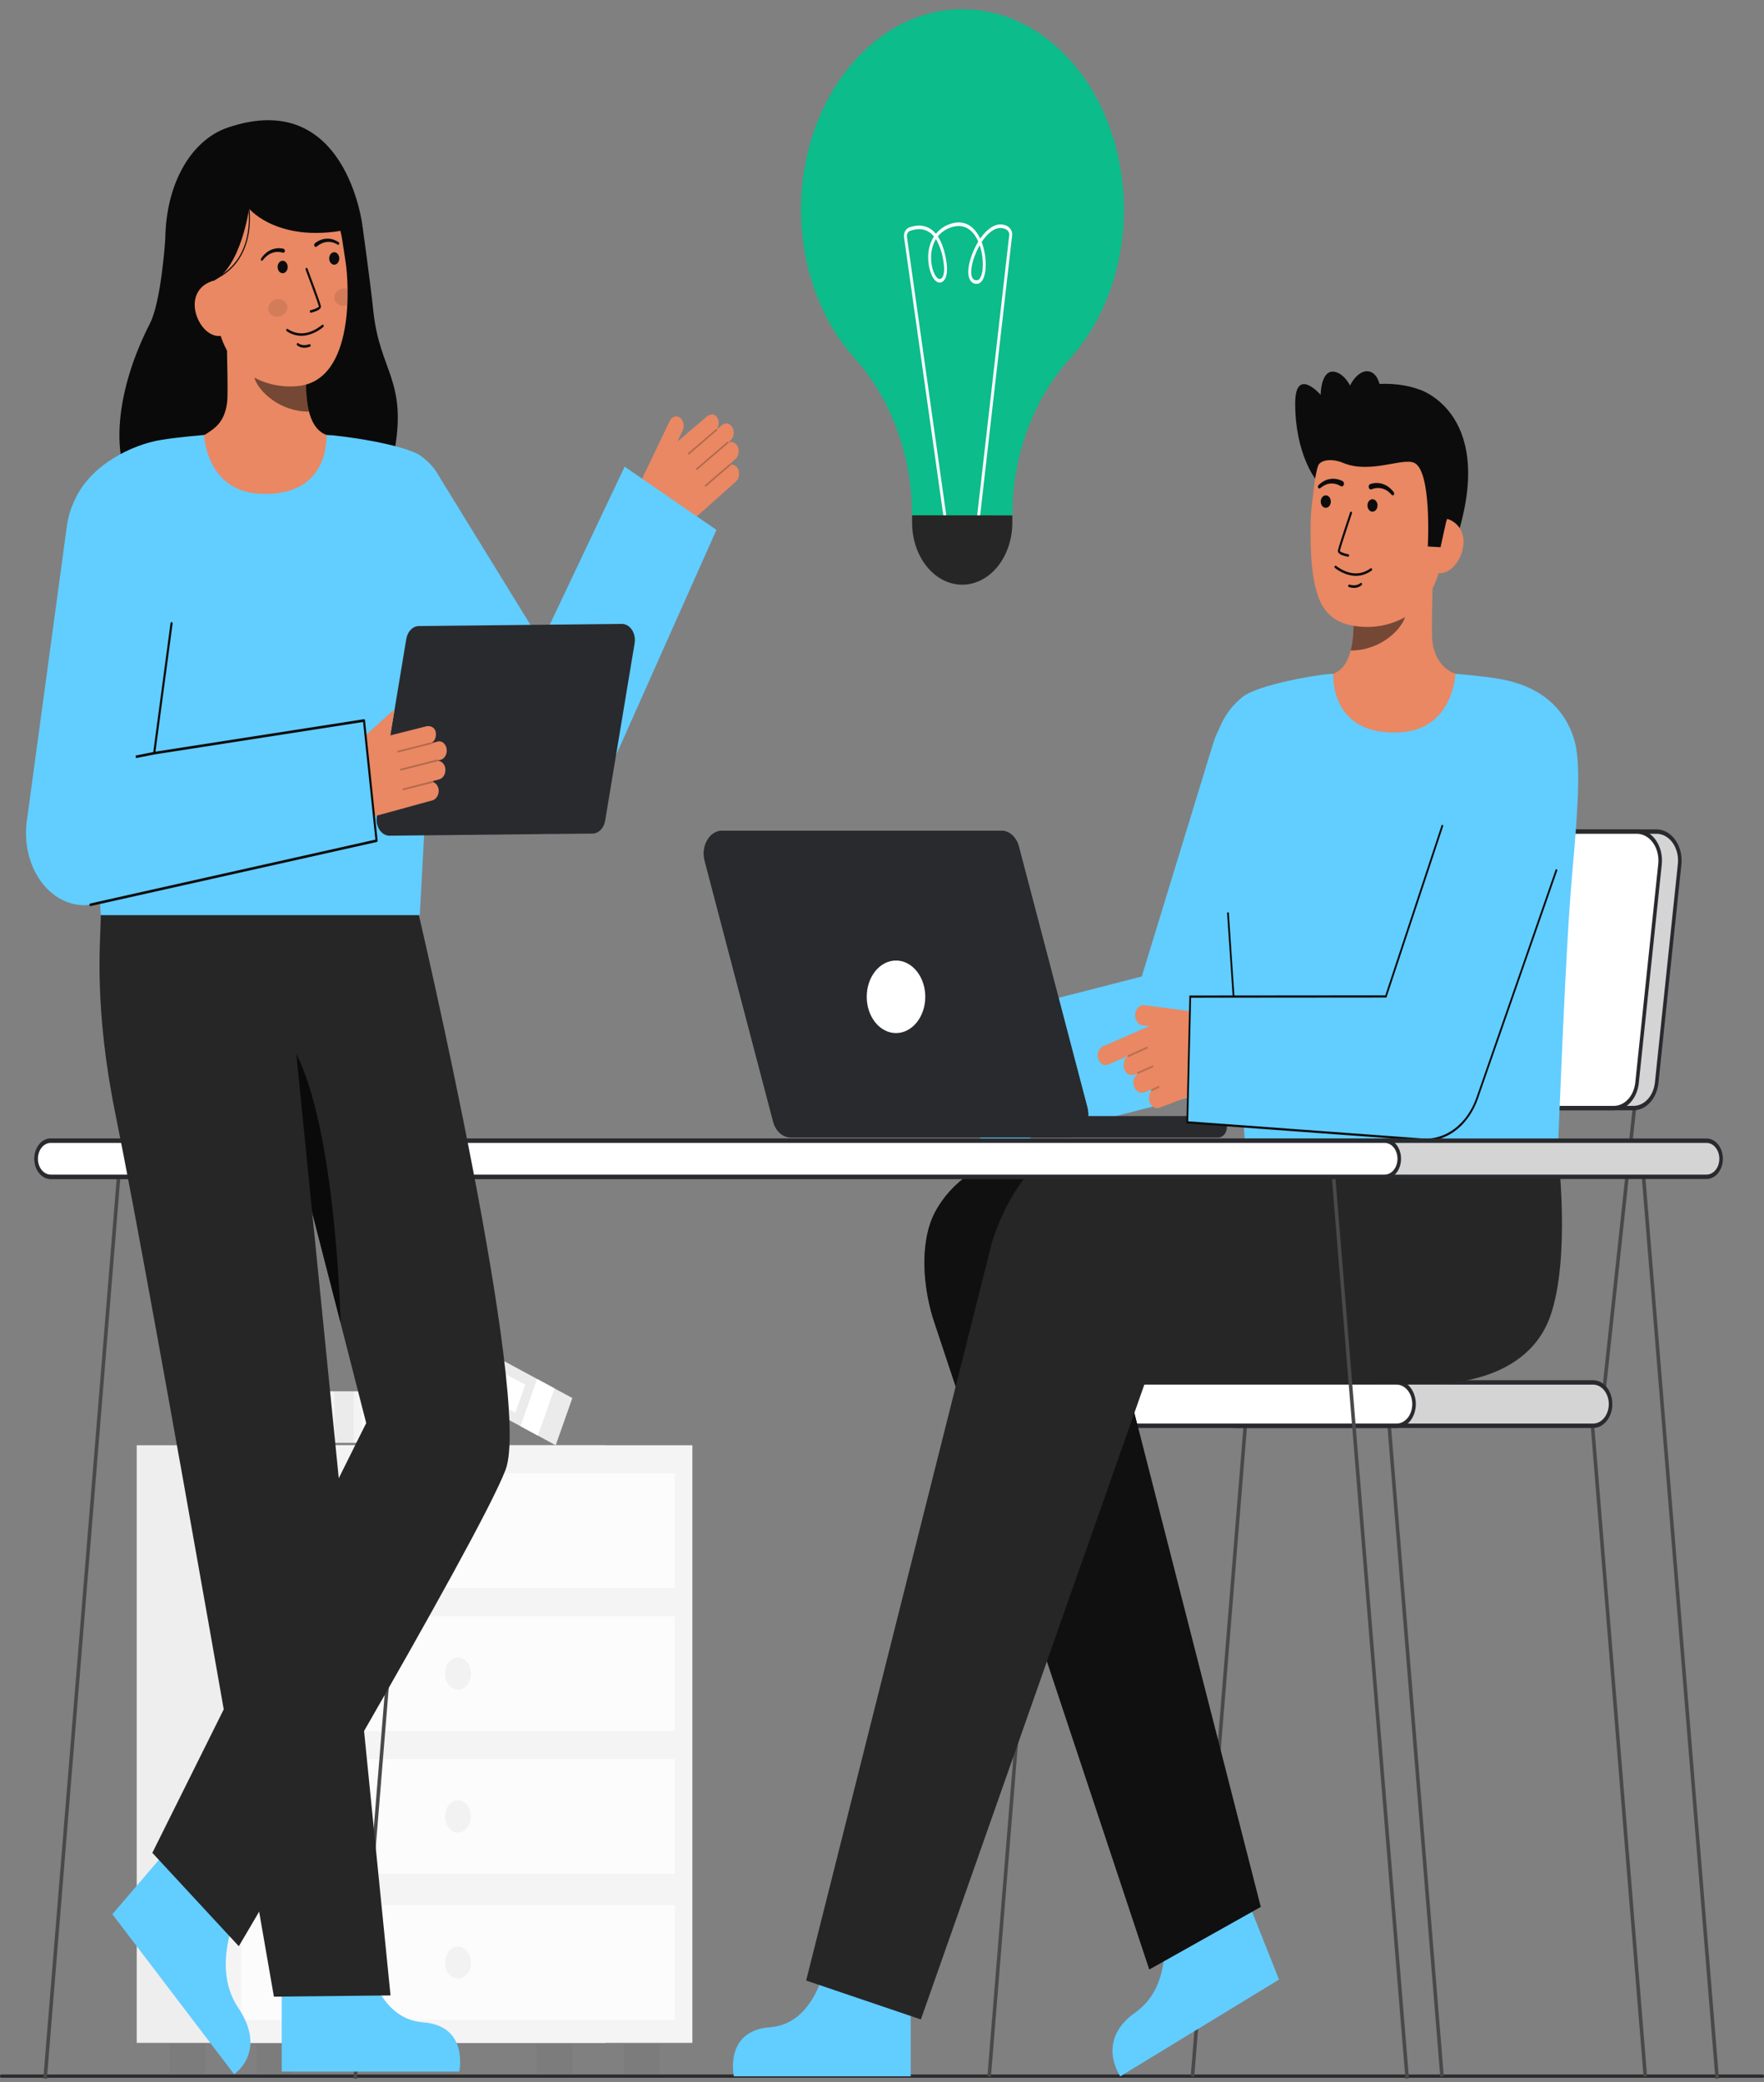 <svg width="150" height="177" viewBox="0 0 150 177" fill="none" xmlns="http://www.w3.org/2000/svg">
<rect x="0" y="0" width="150" height="177" fill="#808080" stroke="none"/>
<path d="M38.978 118.282H26.83V122.661H38.978V118.282Z" fill="#F4F4F4"/>
<path opacity="0.05" d="M30.053 118.282H28.461V122.661H30.053V118.282Z" fill="#292A2E"/>
<path d="M37.426 119.234H30.807V121.829H37.426V119.234Z" fill="white"/>
<path d="M48.668 118.854L37.38 112.746L35.966 116.759L47.253 122.867L48.668 118.854Z" fill="#F4F4F4"/>
<path opacity="0.05" d="M48.668 118.854L37.38 112.746L35.966 116.759L47.253 122.867L48.668 118.854Z" fill="#292A2E"/>
<path d="M47.152 118.034L45.673 117.233L44.258 121.246L45.737 122.047L47.152 118.034Z" fill="white"/>
<path d="M44.665 117.726L38.515 114.398L37.677 116.776L43.827 120.104L44.665 117.726Z" fill="white"/>
<path opacity="0.05" d="M48.689 173.759H45.636V176.285H48.689V173.759Z" fill="#292A2E"/>
<path opacity="0.05" d="M17.477 173.759H14.424V176.285H17.477V173.759Z" fill="#292A2E"/>
<path d="M51.488 122.867H11.626V173.673H51.488V122.867Z" fill="#F4F4F4"/>
<path opacity="0.03" d="M51.488 122.867H11.626V173.673H51.488V122.867Z" fill="#292A2E"/>
<path d="M58.875 122.867H19.013V173.673H58.875V122.867Z" fill="#F4F4F4"/>
<path opacity="0.05" d="M56.076 173.759H53.023V176.285H56.076V173.759Z" fill="#292A2E"/>
<path opacity="0.05" d="M24.864 173.759H21.811V176.285H24.864V173.759Z" fill="#292A2E"/>
<path opacity="0.7" d="M57.379 125.247H20.509V135.008H57.379V125.247Z" fill="white"/>
<path opacity="0.7" d="M57.379 137.396H20.509V147.157H57.379V137.396Z" fill="white"/>
<path opacity="0.7" d="M57.379 149.546H20.509V159.307H57.379V149.546Z" fill="white"/>
<path opacity="0.05" d="M38.944 131.492C39.553 131.492 40.046 130.881 40.046 130.127C40.046 129.372 39.553 128.761 38.944 128.761C38.335 128.761 37.842 129.372 37.842 130.127C37.842 130.881 38.335 131.492 38.944 131.492Z" fill="#292A2E"/>
<path opacity="0.05" d="M38.944 143.643C39.553 143.643 40.046 143.031 40.046 142.277C40.046 141.523 39.553 140.911 38.944 140.911C38.335 140.911 37.842 141.523 37.842 142.277C37.842 143.031 38.335 143.643 38.944 143.643Z" fill="#292A2E"/>
<path opacity="0.05" d="M38.944 155.793C39.553 155.793 40.046 155.181 40.046 154.427C40.046 153.673 39.553 153.061 38.944 153.061C38.335 153.061 37.842 153.673 37.842 154.427C37.842 155.181 38.335 155.793 38.944 155.793Z" fill="#292A2E"/>
<path opacity="0.7" d="M57.379 161.97H20.509V171.731H57.379V161.97Z" fill="white"/>
<path opacity="0.05" d="M38.944 168.217C39.553 168.217 40.046 167.605 40.046 166.851C40.046 166.097 39.553 165.485 38.944 165.485C38.335 165.485 37.842 166.097 37.842 166.851C37.842 167.605 38.335 168.217 38.944 168.217Z" fill="#292A2E"/>
<path d="M0.106 176.634H149.894C149.922 176.634 149.949 176.62 149.969 176.596C149.989 176.571 150 176.538 150 176.503C150 176.469 149.989 176.435 149.969 176.411C149.949 176.386 149.922 176.373 149.894 176.373H0.106C0.078 176.373 0.051 176.386 0.031 176.411C0.011 176.435 0 176.469 0 176.503C0 176.538 0.011 176.571 0.031 176.596C0.051 176.62 0.078 176.634 0.106 176.634Z" fill="#292A2E"/>
<g opacity="0.65">
<path d="M0.106 176.634H149.894C149.922 176.634 149.949 176.62 149.969 176.596C149.989 176.571 150 176.538 150 176.503C150 176.469 149.989 176.435 149.969 176.411C149.949 176.386 149.922 176.373 149.894 176.373H0.106C0.078 176.373 0.051 176.386 0.031 176.411C0.011 176.435 0 176.469 0 176.503C0 176.538 0.011 176.571 0.031 176.596C0.051 176.62 0.078 176.634 0.106 176.634Z" fill="#292A2E"/>
</g>
<path d="M139.759 176.558L140.056 176.487L135.413 119.333L135.116 119.404L139.759 176.558Z" fill="#494949"/>
<path d="M122.472 176.558L122.769 176.487L118.127 119.333L117.83 119.404L122.472 176.558Z" fill="#494949"/>
<path d="M84.263 176.558L83.966 176.487L88.608 119.333L88.905 119.404L84.263 176.558Z" fill="#494949"/>
<path d="M101.549 176.558L101.252 176.487L105.894 119.333L106.191 119.404L101.549 176.558Z" fill="#494949"/>
<path d="M107.704 94.178L104.992 119.343L105.292 119.392L108.003 94.228L107.704 94.178Z" fill="#494949"/>
<path d="M138.832 94.178L136.12 119.343L136.42 119.392L139.132 94.227L138.832 94.178Z" fill="#494949"/>
<path d="M105.019 121.212H135.466C136.288 121.212 136.954 120.387 136.954 119.369V119.369C136.954 118.351 136.288 117.526 135.466 117.526H105.019C104.198 117.526 103.532 118.351 103.532 119.369V119.369C103.532 120.387 104.198 121.212 105.019 121.212Z" fill="#292A2E"/>
<path opacity="0.8" d="M105.019 121.212H135.466C136.288 121.212 136.954 120.387 136.954 119.369V119.369C136.954 118.351 136.288 117.526 135.466 117.526H105.019C104.198 117.526 103.532 118.351 103.532 119.369V119.369C103.532 120.387 104.198 121.212 105.019 121.212Z" fill="white"/>
<path d="M103.38 119.369C103.381 118.831 103.553 118.315 103.861 117.934C104.168 117.553 104.584 117.339 105.019 117.338H135.466C135.901 117.338 136.317 117.552 136.625 117.933C136.932 118.314 137.105 118.83 137.105 119.369C137.105 119.907 136.932 120.423 136.625 120.804C136.317 121.185 135.901 121.399 135.466 121.399H105.019C104.585 121.398 104.168 121.184 103.861 120.804C103.554 120.423 103.381 119.907 103.38 119.369ZM105.019 117.714C104.665 117.714 104.325 117.888 104.074 118.199C103.824 118.509 103.683 118.93 103.683 119.369C103.683 119.808 103.824 120.229 104.074 120.54C104.325 120.85 104.665 121.025 105.019 121.025H135.466C135.82 121.025 136.16 120.85 136.411 120.54C136.661 120.229 136.802 119.808 136.802 119.369C136.802 118.93 136.661 118.509 136.411 118.199C136.16 117.888 135.82 117.714 135.466 117.714H105.019Z" fill="#292A2E"/>
<path d="M88.308 121.211H118.755C119.576 121.211 120.242 120.386 120.242 119.369V119.368C120.242 118.351 119.576 117.526 118.755 117.526H88.308C87.487 117.526 86.82 118.351 86.82 119.368V119.369C86.82 120.386 87.487 121.211 88.308 121.211Z" fill="white"/>
<path d="M86.669 119.369C86.67 118.831 86.843 118.315 87.15 117.934C87.457 117.554 87.874 117.34 88.308 117.339H118.755C119.19 117.339 119.606 117.553 119.914 117.934C120.221 118.314 120.394 118.831 120.394 119.369C120.394 119.908 120.221 120.424 119.914 120.805C119.606 121.186 119.19 121.399 118.755 121.399H88.308C87.874 121.399 87.457 121.185 87.15 120.804C86.843 120.424 86.67 119.908 86.669 119.369ZM88.308 117.714C87.954 117.714 87.614 117.888 87.363 118.199C87.113 118.509 86.972 118.93 86.972 119.369C86.972 119.808 87.113 120.229 87.363 120.54C87.614 120.85 87.954 121.025 88.308 121.025H118.755C119.109 121.025 119.449 120.85 119.7 120.54C119.95 120.229 120.091 119.808 120.091 119.369C120.091 118.93 119.95 118.509 119.7 118.199C119.449 117.888 119.109 117.714 118.755 117.714H88.308Z" fill="#292A2E"/>
<path d="M109.373 94.204H138.901C139.384 94.204 139.851 93.986 140.213 93.591C140.576 93.197 140.811 92.652 140.873 92.059L142.826 73.475C142.862 73.128 142.839 72.775 142.756 72.44C142.674 72.105 142.535 71.795 142.348 71.532C142.162 71.269 141.932 71.058 141.675 70.913C141.417 70.769 141.137 70.694 140.855 70.694H111.326C110.843 70.694 110.376 70.912 110.014 71.306C109.651 71.701 109.416 72.246 109.354 72.839L107.401 91.422C107.364 91.77 107.388 92.123 107.471 92.458C107.553 92.793 107.692 93.103 107.879 93.366C108.065 93.629 108.295 93.84 108.553 93.984C108.811 94.129 109.09 94.204 109.373 94.204Z" fill="#292A2E"/>
<path opacity="0.8" d="M109.373 94.204H138.901C139.384 94.204 139.851 93.986 140.213 93.591C140.576 93.197 140.811 92.652 140.873 92.059L142.826 73.475C142.862 73.128 142.839 72.775 142.756 72.44C142.674 72.105 142.535 71.795 142.348 71.532C142.162 71.269 141.932 71.058 141.675 70.913C141.417 70.769 141.137 70.694 140.855 70.694H111.326C110.843 70.694 110.376 70.912 110.014 71.306C109.651 71.701 109.416 72.246 109.354 72.839L107.401 91.422C107.364 91.77 107.388 92.123 107.471 92.458C107.553 92.793 107.692 93.103 107.879 93.366C108.065 93.629 108.295 93.84 108.553 93.984C108.811 94.129 109.09 94.204 109.373 94.204Z" fill="white"/>
<path d="M107.766 93.49C107.565 93.207 107.415 92.874 107.327 92.513C107.238 92.153 107.212 91.773 107.252 91.399L109.205 72.815C109.273 72.178 109.525 71.592 109.915 71.168C110.305 70.743 110.807 70.509 111.326 70.507H140.855C141.159 70.507 141.46 70.588 141.737 70.743C142.014 70.898 142.261 71.125 142.462 71.409C142.663 71.692 142.813 72.025 142.901 72.385C142.99 72.746 143.015 73.126 142.976 73.5L141.023 92.083C140.955 92.721 140.702 93.306 140.312 93.731C139.922 94.155 139.421 94.39 138.902 94.391H109.373C109.069 94.391 108.768 94.311 108.491 94.155C108.214 94 107.966 93.773 107.766 93.49ZM111.326 70.882C110.88 70.883 110.45 71.085 110.115 71.449C109.78 71.814 109.563 72.316 109.505 72.864L107.552 91.447C107.518 91.768 107.54 92.094 107.616 92.404C107.692 92.714 107.821 93 107.993 93.243C108.165 93.486 108.378 93.681 108.616 93.814C108.854 93.948 109.112 94.017 109.373 94.017H138.902C139.347 94.016 139.778 93.814 140.113 93.45C140.448 93.085 140.664 92.582 140.723 92.035L142.676 73.451C142.71 73.13 142.688 72.804 142.612 72.495C142.536 72.185 142.407 71.899 142.235 71.656C142.063 71.413 141.85 71.218 141.612 71.085C141.374 70.951 141.116 70.882 140.855 70.882L111.326 70.882Z" fill="#292A2E"/>
<path d="M107.703 94.204H137.233C137.716 94.204 138.182 93.986 138.545 93.591C138.907 93.197 139.142 92.652 139.204 92.059L141.157 73.475C141.194 73.128 141.17 72.775 141.088 72.44C141.005 72.105 140.866 71.795 140.68 71.532C140.493 71.269 140.263 71.058 140.006 70.913C139.748 70.769 139.469 70.694 139.186 70.694H109.657C109.174 70.694 108.708 70.912 108.345 71.306C107.982 71.701 107.748 72.246 107.685 72.839L105.732 91.422C105.696 91.77 105.719 92.123 105.802 92.458C105.884 92.793 106.023 93.103 106.21 93.366C106.396 93.629 106.626 93.84 106.884 93.984C107.141 94.129 107.421 94.204 107.703 94.204Z" fill="white"/>
<path d="M106.096 93.49C105.895 93.207 105.746 92.874 105.657 92.513C105.568 92.153 105.543 91.773 105.582 91.399L107.535 72.815C107.603 72.178 107.856 71.592 108.246 71.168C108.636 70.743 109.137 70.508 109.656 70.507H139.185C139.489 70.507 139.79 70.588 140.067 70.743C140.345 70.898 140.592 71.125 140.793 71.409C140.993 71.692 141.143 72.025 141.232 72.385C141.32 72.746 141.346 73.126 141.306 73.5L139.353 92.083C139.285 92.721 139.033 93.306 138.643 93.73C138.253 94.155 137.752 94.39 137.233 94.391H107.703C107.399 94.391 107.098 94.311 106.821 94.155C106.544 94 106.297 93.773 106.096 93.49ZM109.657 70.882C109.211 70.883 108.781 71.085 108.446 71.449C108.111 71.814 107.894 72.316 107.835 72.864L105.882 91.447C105.848 91.768 105.87 92.094 105.946 92.404C106.022 92.714 106.151 93 106.323 93.243C106.496 93.486 106.708 93.681 106.946 93.814C107.184 93.948 107.442 94.017 107.703 94.017H137.233C137.678 94.016 138.109 93.814 138.444 93.45C138.779 93.085 138.996 92.582 139.054 92.035L141.007 73.452C141.041 73.131 141.019 72.805 140.943 72.495C140.867 72.185 140.738 71.899 140.566 71.656C140.394 71.413 140.181 71.218 139.943 71.085C139.705 70.951 139.447 70.882 139.186 70.882L109.657 70.882Z" fill="#292A2E"/>
<path d="M111.896 40.777C111.896 40.777 110.153 38.629 110.134 34.363C110.119 31.059 112.3 33.568 112.3 33.568C112.3 33.568 112.308 31.189 113.656 31.654C115.003 32.119 115.502 34.704 115.502 34.704" fill="#0C0C0C"/>
<path d="M120.727 33.133C120.727 33.133 127.444 35.195 123.714 46.221L123.105 46.169L121.87 46.062" fill="#0C0C0C"/>
<path d="M112.105 57.68C112.136 57.675 112.471 64.575 118.942 63.974C123.422 63.559 125.019 57.67 125.122 57.67C124.639 57.543 124.042 57.35 123.805 57.284C123.288 57.135 122.82 56.795 122.463 56.308C122.106 55.822 121.877 55.212 121.806 54.561C121.675 53.583 121.897 48.579 121.829 47.589L114.953 49.49C115.049 51.581 115.721 56.426 113.365 57.284C112.971 57.426 112.549 57.556 112.105 57.68Z" fill="#E98862"/>
<path opacity="0.52" d="M114.856 55.303C114.963 54.873 115.033 54.43 115.063 53.981C115.138 52.957 115.123 51.926 115.017 50.906C116.415 50.672 117.732 49.958 118.818 48.843C118.945 49.427 119.648 51.98 119.453 52.534C119.086 53.585 117.359 55.303 114.856 55.303Z" fill="#0C0C0C"/>
<path d="M115.884 53.291C118.605 53.448 122.055 51.89 122.6 47.378L123.093 43.307C123.639 38.795 122.169 34.782 118.74 34.144C115.311 33.507 112.305 36.689 111.759 41.201L111.541 43.004C111.475 43.624 111.443 44.249 111.445 44.875C111.442 46.529 111.442 49.046 112.147 50.867C112.813 52.587 114.146 53.19 115.884 53.291Z" fill="#E98862"/>
<path d="M115.094 48.947C114.536 48.884 113.998 48.659 113.522 48.292C113.512 48.285 113.503 48.275 113.496 48.264C113.488 48.252 113.483 48.239 113.48 48.225C113.477 48.211 113.476 48.196 113.478 48.182C113.479 48.167 113.483 48.153 113.489 48.141C113.495 48.128 113.503 48.117 113.513 48.109C113.522 48.1 113.533 48.094 113.545 48.091C113.556 48.088 113.568 48.087 113.58 48.09C113.591 48.092 113.602 48.098 113.612 48.106C114.639 48.867 115.639 48.95 116.504 48.348C116.521 48.335 116.539 48.323 116.558 48.313C116.579 48.303 116.603 48.304 116.623 48.315C116.644 48.327 116.661 48.348 116.669 48.374C116.678 48.4 116.678 48.429 116.669 48.455C116.661 48.481 116.644 48.502 116.623 48.514C116.617 48.517 116.605 48.526 116.59 48.536C116.135 48.855 115.614 48.997 115.094 48.947Z" fill="#0C0C0C"/>
<path d="M115.007 49.97C114.906 49.961 114.806 49.941 114.708 49.91C114.696 49.907 114.686 49.901 114.677 49.892C114.667 49.884 114.66 49.873 114.654 49.861C114.648 49.849 114.644 49.836 114.642 49.821C114.64 49.807 114.641 49.793 114.644 49.779C114.646 49.765 114.651 49.752 114.658 49.741C114.665 49.729 114.674 49.72 114.683 49.712C114.693 49.705 114.704 49.7 114.715 49.698C114.727 49.696 114.738 49.697 114.75 49.7C115.341 49.881 115.665 49.589 115.679 49.576C115.697 49.559 115.721 49.551 115.744 49.555C115.767 49.559 115.788 49.574 115.802 49.597C115.816 49.62 115.822 49.648 115.819 49.677C115.816 49.706 115.803 49.731 115.785 49.749C115.554 49.932 115.279 50.01 115.007 49.97Z" fill="#0C0C0C"/>
<path d="M112.737 43.171C112.973 43.171 113.164 42.934 113.164 42.641C113.164 42.349 112.973 42.112 112.737 42.112C112.501 42.112 112.31 42.349 112.31 42.641C112.31 42.934 112.501 43.171 112.737 43.171Z" fill="#0C0C0C"/>
<path d="M116.709 43.499C116.944 43.499 117.136 43.262 117.136 42.97C117.136 42.678 116.944 42.441 116.709 42.441C116.473 42.441 116.281 42.678 116.281 42.97C116.281 43.262 116.473 43.499 116.709 43.499Z" fill="#0C0C0C"/>
<path d="M122.221 48.713C123.263 48.907 124.275 47.683 124.431 46.392C124.588 45.1 123.829 44.232 122.787 44.038L122.145 44.803L121.325 48.547L122.221 48.713Z" fill="#E98862"/>
<path d="M121.412 46.459C121.412 46.459 121.767 40.003 120.245 39.343C119.232 38.903 116.501 40.306 114.22 39.355C113.222 38.939 112.215 39.088 112.05 39.671C111.985 39.902 111.724 36.382 113.614 34.065C115.119 32.221 119.364 32.348 121.191 33.347C126.25 36.112 122.971 44.356 122.971 44.356L122.493 46.521L121.412 46.459Z" fill="#0C0C0C"/>
<path d="M114.63 47.331H114.623C114.287 47.27 113.729 47.121 113.766 46.809C113.796 46.551 114.698 43.87 114.801 43.566C114.805 43.552 114.811 43.54 114.819 43.529C114.827 43.519 114.836 43.511 114.847 43.505C114.858 43.499 114.869 43.496 114.881 43.496C114.893 43.496 114.904 43.498 114.915 43.504C114.926 43.51 114.935 43.518 114.944 43.528C114.952 43.538 114.958 43.551 114.962 43.564C114.966 43.578 114.968 43.592 114.968 43.606C114.968 43.621 114.965 43.635 114.96 43.648C114.56 44.835 113.958 46.665 113.937 46.84C113.961 46.92 114.3 47.056 114.648 47.119C114.67 47.124 114.69 47.138 114.703 47.16C114.717 47.182 114.723 47.209 114.72 47.237C114.718 47.264 114.707 47.289 114.69 47.307C114.673 47.325 114.652 47.334 114.629 47.332L114.63 47.331Z" fill="#0C0C0C"/>
<path d="M114.171 40.905C113.831 40.725 113.457 40.662 113.091 40.723C112.91 40.751 112.735 40.813 112.57 40.906C112.406 40.997 112.253 41.113 112.113 41.251C112.088 41.275 112.071 41.311 112.066 41.351C112.061 41.391 112.068 41.431 112.087 41.464C112.106 41.497 112.134 41.52 112.166 41.527C112.197 41.535 112.23 41.528 112.258 41.506L112.266 41.499C112.394 41.389 112.532 41.298 112.677 41.231C112.82 41.163 112.971 41.123 113.123 41.111C113.425 41.084 113.726 41.157 113.997 41.321L114.009 41.328C114.053 41.357 114.105 41.362 114.153 41.343C114.201 41.324 114.241 41.282 114.263 41.227C114.286 41.172 114.291 41.108 114.275 41.049C114.26 40.989 114.227 40.94 114.182 40.912L114.171 40.905Z" fill="#0C0C0C"/>
<path d="M116.645 41.593C116.932 41.477 117.239 41.456 117.534 41.534C117.684 41.572 117.829 41.638 117.963 41.73C118.099 41.822 118.226 41.935 118.34 42.066L118.347 42.074C118.372 42.1 118.404 42.114 118.436 42.112C118.469 42.11 118.499 42.092 118.522 42.062C118.544 42.033 118.556 41.994 118.556 41.954C118.555 41.913 118.542 41.875 118.519 41.846C118.396 41.685 118.257 41.544 118.106 41.426C117.952 41.305 117.785 41.214 117.61 41.155C117.254 41.032 116.877 41.031 116.52 41.151C116.471 41.168 116.43 41.208 116.406 41.262C116.381 41.316 116.375 41.38 116.388 41.44C116.402 41.5 116.434 41.551 116.478 41.581C116.522 41.612 116.573 41.62 116.622 41.603L116.633 41.599L116.645 41.593Z" fill="#0C0C0C"/>
<path d="M117.232 34.709C117.626 33.34 117.336 31.962 116.586 31.631C115.835 31.3 114.908 32.141 114.514 33.51C114.121 34.879 114.41 36.257 115.161 36.588C115.912 36.919 116.839 36.078 117.232 34.709Z" fill="#0C0C0C"/>
<path d="M70.231 166.845C70.231 166.845 69.42 172.053 65.484 172.343C61.549 172.633 62.402 176.518 62.402 176.518H77.442V167.208L70.231 166.845Z" fill="#62CDFF"/>
<path d="M98.843 163.557C98.843 163.557 99.971 168.674 96.543 171.087C93.115 173.499 95.264 176.518 95.264 176.518L108.76 168.293L105.443 159.94L98.843 163.557Z" fill="#62CDFF"/>
<path d="M107.202 162.112L95.821 117.632H116.45C120.594 117.632 122.321 113.279 122.321 108.145C122.321 103.011 118.247 98.511 114.104 98.511H86.263C83.735 98.511 80.901 100.426 79.514 103.044C78.127 105.661 78.502 109.717 79.507 112.59L97.731 167.428" fill="#262626"/>
<path opacity="0.8" d="M107.202 162.112L95.821 117.632H116.45C120.594 117.632 122.321 113.279 122.321 108.145C122.321 103.011 118.247 98.511 114.104 98.511H86.263C83.735 98.511 80.901 100.426 79.514 103.044C78.127 105.661 78.502 109.717 79.507 112.59L97.731 167.428" fill="#0A0A0A"/>
<path d="M78.306 171.682L97.335 117.632L122.321 117.63C128.175 117.061 130.856 113.086 130.771 107.954C130.687 102.886 128.616 97.881 124.544 97.881H90.868C87.856 97.957 85.486 102.082 84.368 105.549L68.549 168.373" fill="#262626"/>
<path d="M132.476 97.943C132.476 97.943 133.585 106.908 131.827 111.892C129.631 118.115 121.399 117.63 121.399 117.63L121.863 97.881L132.476 97.943Z" fill="#262626"/>
<path d="M83.652 97.766L101.302 93.235C102.037 93.046 102.722 92.631 103.294 92.027C103.865 91.423 104.304 90.65 104.571 89.781L111.513 67.117C111.724 66.437 111.825 65.712 111.809 64.983C111.794 64.255 111.662 63.537 111.422 62.872C111.182 62.206 110.838 61.606 110.411 61.106C109.983 60.606 109.48 60.215 108.93 59.956C108.38 59.698 107.794 59.576 107.206 59.599C106.618 59.622 106.039 59.788 105.503 60.089C104.967 60.389 104.485 60.818 104.083 61.351C103.681 61.883 103.368 62.508 103.162 63.191L97.09 83.015L81.84 86.931C81.84 86.931 83.347 97.845 83.652 97.766Z" fill="#62CDFF"/>
<path d="M104.066 72.873C104.27 75.839 105.715 94.347 105.911 98.001H132.464C132.617 94.706 133.112 80.713 133.691 74.269C134.243 68.119 134.443 64.609 133.807 62.698C132.685 59.327 129.878 58.115 127.46 57.709C125.983 57.461 123.762 57.284 123.762 57.284C123.762 57.284 123.574 61.996 119.09 62.258C112.986 62.614 113.394 57.283 113.364 57.283C112.375 57.283 106.992 58.174 105.647 59.261C103.746 60.796 103.184 62.888 103.162 64.81C103.136 67.023 103.834 69.508 104.066 72.873Z" fill="#62CDFF"/>
<path d="M105.11 87.996H105.116C105.136 87.994 105.155 87.982 105.168 87.963C105.181 87.944 105.187 87.919 105.185 87.895L104.496 77.635C104.495 77.623 104.493 77.611 104.488 77.6C104.484 77.589 104.478 77.579 104.47 77.571C104.462 77.563 104.453 77.557 104.444 77.553C104.434 77.549 104.424 77.548 104.414 77.55C104.404 77.551 104.395 77.554 104.386 77.56C104.377 77.565 104.369 77.573 104.363 77.582C104.356 77.592 104.352 77.603 104.349 77.614C104.346 77.626 104.344 77.638 104.345 77.651L105.034 87.91C105.036 87.933 105.044 87.955 105.059 87.971C105.073 87.987 105.091 87.996 105.11 87.996Z" fill="#0C0C0C"/>
<path d="M92.463 94.153L86.637 71.965C86.534 71.575 86.335 71.235 86.067 70.994C85.8 70.753 85.477 70.623 85.147 70.623H61.409C61.161 70.623 60.918 70.695 60.697 70.835C60.477 70.974 60.286 71.176 60.141 71.424C59.995 71.672 59.899 71.959 59.861 72.262C59.822 72.564 59.842 72.874 59.918 73.166L65.745 95.355C65.847 95.745 66.046 96.085 66.314 96.326C66.582 96.567 66.904 96.696 67.235 96.696H90.972C91.22 96.696 91.464 96.624 91.684 96.485C91.904 96.345 92.095 96.144 92.241 95.895C92.386 95.647 92.482 95.36 92.521 95.058C92.559 94.755 92.54 94.445 92.463 94.153Z" fill="#292A2E"/>
<path d="M92.463 94.153L86.637 71.965C86.534 71.575 86.335 71.235 86.067 70.994C85.8 70.753 85.477 70.623 85.147 70.623H61.409C61.161 70.623 60.918 70.695 60.697 70.835C60.477 70.974 60.286 71.176 60.141 71.424C59.995 71.672 59.899 71.959 59.861 72.262C59.822 72.564 59.842 72.874 59.918 73.166L65.745 95.355C65.847 95.745 66.046 96.085 66.314 96.326C66.582 96.567 66.904 96.696 67.235 96.696H90.972C91.22 96.696 91.464 96.624 91.684 96.485C91.904 96.345 92.095 96.144 92.241 95.895C92.386 95.647 92.482 95.36 92.521 95.058C92.559 94.755 92.54 94.445 92.463 94.153Z" fill="#292A2E"/>
<path d="M103.6 94.897H87.71C87.314 94.897 86.993 95.295 86.993 95.785V95.808C86.993 96.299 87.314 96.696 87.71 96.696H103.6C103.996 96.696 104.316 96.299 104.316 95.808V95.785C104.316 95.295 103.996 94.897 103.6 94.897Z" fill="#292A2E"/>
<path d="M103.6 94.897H87.71C87.314 94.897 86.993 95.295 86.993 95.785V95.808C86.993 96.299 87.314 96.696 87.71 96.696H103.6C103.996 96.696 104.316 96.299 104.316 95.808V95.785C104.316 95.295 103.996 94.897 103.6 94.897Z" fill="#292A2E"/>
<path d="M76.19 87.826C77.565 87.826 78.68 86.445 78.68 84.742C78.68 83.039 77.565 81.658 76.19 81.658C74.816 81.658 73.701 83.039 73.701 84.742C73.701 86.445 74.816 87.826 76.19 87.826Z" fill="white"/>
<path d="M93.791 88.955L97.757 87.233L97.188 87.184C97.004 87.164 96.833 87.058 96.71 86.888C96.588 86.718 96.521 86.497 96.525 86.269C96.53 86.151 96.555 86.036 96.597 85.93C96.64 85.825 96.699 85.731 96.772 85.655C96.844 85.579 96.928 85.522 97.019 85.487C97.11 85.453 97.206 85.441 97.301 85.454L104.317 86.378L104.134 89.171C104.078 90.039 103.813 90.866 103.375 91.546C102.936 92.226 102.344 92.728 101.674 92.989L98.635 94.161C98.478 94.226 98.308 94.222 98.154 94.149C97.999 94.076 97.87 93.939 97.787 93.762C97.715 93.599 97.687 93.413 97.707 93.23C97.727 93.046 97.794 92.875 97.897 92.742C97.888 92.734 97.881 92.722 97.876 92.709C97.873 92.697 97.871 92.684 97.873 92.671C97.874 92.657 97.879 92.645 97.885 92.634L97.325 92.852C97.151 92.925 96.96 92.912 96.793 92.818C96.625 92.723 96.492 92.553 96.422 92.342C96.365 92.151 96.363 91.941 96.419 91.748C96.474 91.556 96.582 91.394 96.725 91.291C96.718 91.287 96.712 91.281 96.707 91.274L96.477 91.363C96.32 91.428 96.15 91.424 95.995 91.352C95.84 91.279 95.71 91.142 95.627 90.964C95.54 90.767 95.518 90.536 95.566 90.32C95.613 90.103 95.726 89.918 95.881 89.802C95.88 89.796 95.879 89.791 95.879 89.785L94.228 90.502C94.146 90.537 94.059 90.553 93.972 90.547C93.886 90.541 93.801 90.514 93.723 90.467C93.565 90.373 93.444 90.205 93.386 90C93.328 89.795 93.338 89.57 93.414 89.375C93.49 89.179 93.626 89.029 93.791 88.957L93.791 88.955Z" fill="#E98862"/>
<path opacity="0.2" d="M95.945 89.862C95.953 89.862 95.96 89.861 95.967 89.857L97.565 89.138C97.573 89.135 97.58 89.129 97.587 89.122C97.593 89.115 97.598 89.106 97.602 89.096C97.605 89.086 97.608 89.076 97.608 89.065C97.608 89.054 97.607 89.044 97.604 89.034C97.601 89.024 97.596 89.014 97.591 89.007C97.585 88.999 97.578 88.992 97.57 88.988C97.562 88.983 97.553 88.981 97.545 88.98C97.536 88.98 97.527 88.981 97.519 88.985L95.922 89.704C95.907 89.711 95.895 89.723 95.887 89.74C95.879 89.757 95.877 89.776 95.879 89.795C95.882 89.814 95.89 89.831 95.902 89.843C95.914 89.856 95.929 89.862 95.944 89.862H95.945Z" fill="#0A0A0A"/>
<path opacity="0.2" d="M96.752 91.3C96.76 91.3 96.767 91.299 96.774 91.296L98.033 90.743C98.041 90.739 98.049 90.734 98.056 90.727C98.062 90.719 98.068 90.711 98.072 90.701C98.076 90.691 98.078 90.681 98.078 90.67C98.079 90.659 98.078 90.648 98.075 90.638C98.072 90.628 98.067 90.618 98.061 90.61C98.055 90.602 98.048 90.596 98.04 90.591C98.032 90.587 98.024 90.584 98.015 90.584C98.006 90.583 97.998 90.585 97.989 90.589L96.73 91.142C96.716 91.149 96.703 91.161 96.695 91.178C96.688 91.194 96.685 91.214 96.687 91.233C96.69 91.252 96.698 91.269 96.71 91.281C96.722 91.293 96.737 91.3 96.752 91.3Z" fill="#0A0A0A"/>
<path opacity="0.2" d="M97.938 92.763C97.946 92.763 97.954 92.761 97.961 92.757L98.551 92.479C98.567 92.471 98.58 92.456 98.587 92.436C98.595 92.416 98.595 92.394 98.589 92.374C98.583 92.353 98.57 92.337 98.554 92.328C98.538 92.319 98.52 92.319 98.504 92.326L97.914 92.605C97.9 92.612 97.888 92.625 97.88 92.641C97.873 92.658 97.87 92.677 97.873 92.696C97.876 92.715 97.884 92.732 97.895 92.744C97.907 92.756 97.922 92.763 97.937 92.763H97.938Z" fill="#0A0A0A"/>
<path d="M101.211 84.725L117.847 84.711L124.141 65.69L133.529 70.581L125.677 93.155L125.6 93.38C125.216 94.477 124.569 95.402 123.747 96.028C122.924 96.655 121.966 96.953 121.003 96.882L100.959 95.415L101.211 84.725Z" fill="#62CDFF"/>
<path d="M121.279 96.986C122.211 96.984 123.123 96.645 123.903 96.011C124.683 95.378 125.297 94.476 125.67 93.417L125.747 93.192L132.437 73.957L132.299 73.882L125.531 93.344C125.151 94.421 124.514 95.329 123.705 95.945C122.896 96.561 121.955 96.856 121.007 96.789L101.037 95.327L101.285 84.819L117.898 84.805L122.738 70.18L122.598 70.109L117.797 84.618L101.138 84.632L100.882 95.504L100.955 95.509L120.999 96.976C121.092 96.982 121.186 96.986 121.279 96.986Z" fill="#0C0C0C"/>
<path d="M36.422 98.493L30.046 176.692L30.347 176.73L36.723 98.53L36.422 98.493Z" fill="#494949"/>
<path d="M139.783 98.492L139.482 98.529L145.868 176.728L146.169 176.69L139.783 98.492Z" fill="#494949"/>
<path d="M113.423 98.492L113.122 98.529L119.508 176.728L119.809 176.69L113.423 98.492Z" fill="#494949"/>
<path d="M10.062 98.492L3.686 176.692L3.987 176.73L10.363 98.53L10.062 98.492Z" fill="#494949"/>
<path d="M4.312 100.046L145.114 100.046C145.799 100.046 146.354 99.359 146.354 98.511C146.354 97.663 145.799 96.976 145.114 96.976L4.312 96.976C3.628 96.976 3.073 97.663 3.073 98.511C3.073 99.359 3.628 100.046 4.312 100.046Z" fill="#292A2E"/>
<path opacity="0.8" d="M4.312 100.046L145.114 100.046C145.799 100.046 146.354 99.359 146.354 98.511C146.354 97.663 145.799 96.976 145.114 96.976L4.312 96.976C3.628 96.976 3.073 97.663 3.073 98.511C3.073 99.359 3.628 100.046 4.312 100.046Z" fill="white"/>
<path d="M2.921 98.511C2.922 98.054 3.068 97.616 3.329 97.293C3.59 96.97 3.943 96.788 4.312 96.788H145.114C145.482 96.788 145.836 96.97 146.097 97.293C146.358 97.616 146.504 98.054 146.504 98.511C146.504 98.968 146.358 99.406 146.097 99.729C145.836 100.052 145.482 100.233 145.114 100.233H4.312C3.943 100.233 3.59 100.052 3.329 99.729C3.068 99.406 2.922 98.968 2.921 98.511ZM4.312 97.163C4.023 97.163 3.747 97.305 3.543 97.558C3.338 97.81 3.224 98.153 3.224 98.511C3.224 98.868 3.338 99.211 3.543 99.464C3.747 99.717 4.023 99.859 4.312 99.859H145.114C145.402 99.859 145.679 99.717 145.883 99.464C146.087 99.211 146.202 98.868 146.202 98.511C146.202 98.153 146.087 97.81 145.883 97.558C145.679 97.305 145.402 97.163 145.114 97.163H4.312Z" fill="#292A2E"/>
<path d="M4.312 100.046L117.746 100.046C118.431 100.046 118.986 99.359 118.986 98.511C118.986 97.663 118.431 96.976 117.746 96.976L4.312 96.976C3.628 96.976 3.073 97.663 3.073 98.511C3.073 99.359 3.628 100.046 4.312 100.046Z" fill="white"/>
<path d="M2.921 98.511C2.922 98.054 3.068 97.616 3.329 97.293C3.59 96.97 3.943 96.788 4.312 96.788H117.746C118.115 96.788 118.469 96.97 118.729 97.293C118.99 97.616 119.137 98.054 119.137 98.511C119.137 98.968 118.99 99.406 118.729 99.729C118.469 100.052 118.115 100.233 117.746 100.233H4.312C3.943 100.233 3.59 100.052 3.329 99.729C3.068 99.406 2.922 98.968 2.921 98.511ZM4.312 97.163C4.023 97.163 3.747 97.305 3.543 97.558C3.338 97.81 3.224 98.153 3.224 98.511C3.224 98.868 3.338 99.211 3.543 99.464C3.747 99.717 4.023 99.859 4.312 99.859H117.746C118.035 99.859 118.311 99.717 118.516 99.464C118.72 99.211 118.834 98.868 118.834 98.511C118.834 98.153 118.72 97.81 118.516 97.558C118.311 97.305 118.035 97.163 117.746 97.163H4.312Z" fill="#292A2E"/>
<path d="M20.573 161.697C20.573 161.697 17.709 166.919 20.248 170.679C22.786 174.438 19.909 176.341 19.909 176.341L9.555 162.736L15.041 156.327L20.573 161.697Z" fill="#62CDFF"/>
<path d="M35.603 77.731C35.603 77.731 45.271 118.927 42.992 124.949C40.752 130.87 20.307 165.457 20.307 165.457L12.954 157.518L31.139 120.982C31.139 120.982 25.756 99.883 22.846 88.817C21.091 82.147 18.139 82.359 17.859 75.353L35.603 77.731Z" fill="#262626"/>
<path d="M24.899 124.171L27.29 120.797L26.668 140.603L24.002 143.742L24.899 124.171Z" fill="#0A0A0A"/>
<path d="M24.503 95.159C24.503 95.159 23.358 86.739 24.582 88.542C28.564 94.407 28.961 112.454 28.961 112.454L24.503 95.159Z" fill="#0A0A0A"/>
<path d="M31.192 166.408C31.192 166.408 32.006 171.634 35.956 171.925C39.907 172.216 39.049 176.114 39.049 176.114H23.956V166.772L31.192 166.408Z" fill="#62CDFF"/>
<path d="M8.658 76.699C8.658 76.699 8.591 76.314 8.552 78.565C8.524 80.155 8.003 85.782 9.805 94.658C13.181 111.288 23.291 169.743 23.291 169.743L33.208 169.64L23.855 76.188L8.658 76.699Z" fill="#262626"/>
<path d="M8.505 76.766L8.472 76.768C8.472 76.768 8.496 75.994 8.505 76.766Z" fill="#333333"/>
<path d="M62.792 39.93C62.733 39.784 62.638 39.664 62.521 39.587C62.404 39.511 62.271 39.481 62.139 39.502C62.14 39.487 62.138 39.473 62.132 39.46C62.126 39.45 62.118 39.443 62.109 39.438C62.099 39.434 62.089 39.432 62.08 39.434L62.523 39.04C62.655 38.928 62.75 38.76 62.791 38.567C62.831 38.375 62.814 38.17 62.742 37.992C62.666 37.819 62.542 37.687 62.392 37.622C62.242 37.556 62.078 37.562 61.932 37.638C61.933 37.63 61.929 37.622 61.928 37.615L62.109 37.453C62.234 37.346 62.325 37.19 62.367 37.01C62.409 36.83 62.399 36.637 62.34 36.465C62.301 36.357 62.243 36.262 62.171 36.186C62.098 36.11 62.013 36.055 61.922 36.024C61.83 35.994 61.734 35.989 61.641 36.01C61.547 36.031 61.459 36.077 61.382 36.146L60.962 36.519C60.961 36.516 60.962 36.512 60.96 36.51C60.958 36.507 60.954 36.505 60.952 36.502C61.048 36.368 61.105 36.197 61.112 36.017C61.12 35.838 61.078 35.66 60.994 35.514C60.795 35.119 60.338 35.199 60.066 35.441L57.593 37.556L58.035 36.635C58.124 36.457 58.156 36.245 58.123 36.04C58.09 35.835 57.996 35.653 57.86 35.531C57.787 35.471 57.706 35.43 57.62 35.41C57.535 35.39 57.447 35.392 57.362 35.416C57.277 35.44 57.197 35.485 57.126 35.548C57.056 35.612 56.997 35.692 56.952 35.785L54.54 40.817C54.257 41.408 54.171 42.112 54.3 42.779C54.429 43.447 54.764 44.026 55.232 44.394C55.775 44.82 56.409 45.035 57.051 45.012C57.694 44.989 58.316 44.729 58.839 44.265L62.572 40.95C62.696 40.835 62.786 40.672 62.826 40.487C62.865 40.302 62.854 40.106 62.792 39.93Z" fill="#E98862"/>
<g opacity="0.25">
<path d="M58.516 38.609C58.525 38.625 58.538 38.636 58.554 38.639C58.569 38.642 58.584 38.638 58.597 38.627L60.946 36.611C60.953 36.605 60.958 36.598 60.962 36.59C60.967 36.582 60.969 36.573 60.971 36.564C60.972 36.554 60.972 36.544 60.971 36.535C60.969 36.526 60.966 36.517 60.961 36.509C60.957 36.501 60.951 36.494 60.945 36.489C60.938 36.484 60.931 36.48 60.923 36.478C60.916 36.477 60.908 36.477 60.9 36.479C60.892 36.481 60.885 36.485 60.879 36.49L58.53 38.506C58.523 38.512 58.518 38.519 58.514 38.527C58.509 38.535 58.507 38.544 58.505 38.553C58.504 38.563 58.504 38.573 58.505 38.582C58.507 38.591 58.51 38.6 58.515 38.608L58.516 38.609Z" fill="#0C0C0C"/>
</g>
<g opacity="0.25">
<path d="M59.205 39.918C59.214 39.933 59.227 39.943 59.242 39.947C59.258 39.95 59.273 39.946 59.286 39.935L61.908 37.685C61.914 37.679 61.92 37.672 61.924 37.664C61.928 37.656 61.931 37.647 61.932 37.638C61.934 37.628 61.934 37.619 61.932 37.609C61.93 37.6 61.927 37.591 61.923 37.583C61.914 37.568 61.9 37.557 61.885 37.553C61.87 37.55 61.854 37.554 61.841 37.564L59.219 39.814C59.212 39.819 59.207 39.826 59.203 39.834C59.199 39.843 59.196 39.852 59.194 39.861C59.193 39.87 59.193 39.88 59.195 39.89C59.196 39.899 59.199 39.908 59.204 39.916L59.205 39.918Z" fill="#0C0C0C"/>
</g>
<g opacity="0.25">
<path d="M59.944 41.34C59.953 41.355 59.967 41.365 59.982 41.369C59.998 41.372 60.013 41.368 60.026 41.357L62.117 39.562C62.13 39.551 62.139 39.534 62.142 39.515C62.145 39.496 62.141 39.476 62.132 39.46C62.123 39.444 62.109 39.433 62.094 39.43C62.079 39.426 62.063 39.431 62.05 39.442L59.958 41.236C59.952 41.242 59.947 41.249 59.942 41.257C59.938 41.265 59.935 41.274 59.934 41.283C59.932 41.293 59.932 41.303 59.934 41.312C59.936 41.321 59.939 41.33 59.943 41.338L59.944 41.34Z" fill="#0C0C0C"/>
</g>
<path d="M53.116 39.671L46.03 54.623L37.383 40.572L30.202 48.593L42.466 68.269L42.546 68.409C43.037 69.242 43.691 69.906 44.446 70.34C45.202 70.773 46.034 70.961 46.864 70.885C47.694 70.81 48.495 70.474 49.191 69.909C49.888 69.344 50.457 68.569 50.844 67.657L60.921 45.048L53.116 39.671Z" fill="#62CDFF"/>
<path d="M45.335 56.421C45.32 56.421 45.305 56.416 45.291 56.407C45.278 56.398 45.267 56.384 45.259 56.368C45.251 56.352 45.246 56.333 45.245 56.314C45.245 56.295 45.248 56.276 45.255 56.259L45.95 54.573C45.962 54.55 45.981 54.534 46.002 54.527C46.024 54.52 46.047 54.523 46.066 54.536C46.086 54.548 46.101 54.569 46.109 54.595C46.117 54.62 46.118 54.649 46.11 54.674L45.416 56.361C45.408 56.379 45.396 56.394 45.382 56.405C45.368 56.416 45.352 56.421 45.335 56.421Z" fill="#0C0C0C"/>
<path d="M36.885 54.538L36.668 59.261L36.848 59.273L37.064 54.551L36.885 54.538Z" fill="#0C0C0C"/>
<path d="M14.051 20.36C14.051 20.36 13.719 25.616 12.746 27.511C9.944 32.967 9.089 39.137 11.814 42.406C14.538 45.675 32.104 45.971 33.504 38.562C34.683 32.325 32.285 31.618 31.748 26.451C31.505 24.113 30.823 19.208 30.823 19.208" fill="#0A0A0A"/>
<path d="M29.032 37.378C29.002 37.373 28.665 44.291 22.179 43.688C17.688 43.271 16.087 37.368 15.984 37.368C16.468 37.241 17.283 37.055 17.498 36.913C18.206 36.442 19.081 35.953 19.308 34.251C19.44 33.271 19.217 28.254 19.285 27.262L26.179 29.168C26.083 31.264 25.409 36.121 27.772 36.982C28.164 37.123 28.587 37.254 29.032 37.378Z" fill="#E98862"/>
<path opacity="0.52" d="M26.275 34.996C26.167 34.565 26.098 34.12 26.068 33.67C25.992 32.644 26.008 31.61 26.113 30.588C24.712 30.353 23.392 29.637 22.303 28.52C22.175 29.105 21.472 31.664 21.666 32.221C22.035 33.273 23.766 34.996 26.275 34.996Z" fill="#0C0C0C"/>
<path d="M25.361 32.819C22.641 33.105 19.137 31.708 18.451 27.214L17.831 23.159C17.145 18.665 18.493 14.575 21.909 13.774C25.324 12.974 28.433 16.018 29.12 20.512L29.394 22.308C29.658 24.032 30.216 32.307 25.361 32.819Z" fill="#E98862"/>
<path d="M28.421 22.503C28.658 22.503 28.849 22.266 28.849 21.973C28.849 21.68 28.658 21.442 28.421 21.442C28.185 21.442 27.993 21.68 27.993 21.973C27.993 22.266 28.185 22.503 28.421 22.503Z" fill="#0C0C0C"/>
<path d="M24.035 23.229C24.271 23.229 24.463 22.991 24.463 22.698C24.463 22.405 24.271 22.168 24.035 22.168C23.799 22.168 23.607 22.405 23.607 22.698C23.607 22.991 23.799 23.229 24.035 23.229Z" fill="#0C0C0C"/>
<path d="M26.442 26.587C26.444 26.587 26.446 26.587 26.449 26.586C26.587 26.552 26.724 26.509 26.858 26.457C27.059 26.377 27.322 26.244 27.288 26.02C27.249 25.764 26.26 23.134 26.148 22.834C26.143 22.822 26.136 22.81 26.128 22.8C26.119 22.791 26.109 22.783 26.098 22.778C26.087 22.773 26.076 22.771 26.064 22.772C26.053 22.773 26.042 22.776 26.031 22.782C26.021 22.788 26.012 22.797 26.004 22.807C25.996 22.818 25.99 22.83 25.986 22.843C25.982 22.857 25.98 22.871 25.981 22.885C25.981 22.899 25.984 22.913 25.989 22.926C26.41 24.046 27.089 25.888 27.115 26.06C27.093 26.14 26.759 26.292 26.416 26.373C26.394 26.378 26.374 26.394 26.361 26.417C26.348 26.439 26.343 26.468 26.346 26.495C26.349 26.523 26.361 26.548 26.379 26.565C26.397 26.582 26.419 26.59 26.442 26.587Z" fill="#0C0C0C"/>
<path d="M25.936 28.527C26.493 28.437 27.026 28.187 27.49 27.797C27.509 27.781 27.523 27.756 27.528 27.728C27.532 27.7 27.528 27.671 27.515 27.647C27.503 27.623 27.483 27.606 27.46 27.6C27.438 27.594 27.414 27.599 27.395 27.615C26.389 28.425 25.39 28.557 24.506 27.994C24.488 27.982 24.47 27.971 24.451 27.962C24.429 27.952 24.405 27.954 24.384 27.966C24.363 27.978 24.347 28 24.339 28.027C24.331 28.054 24.332 28.084 24.342 28.11C24.352 28.136 24.37 28.156 24.391 28.166C24.398 28.169 24.41 28.177 24.426 28.187C24.891 28.484 25.417 28.602 25.936 28.527Z" fill="#0C0C0C"/>
<path d="M15.099 24.572L18.161 23.877C20.48 22.715 21.181 17.741 21.181 17.741C21.181 17.741 23.997 21.142 30.823 19.208C30.823 19.208 29.454 7.415 19.371 10.844C16.119 11.95 13.786 16.009 14.076 21.434C14.28 25.236 15.099 24.572 15.099 24.572Z" fill="#0A0A0A"/>
<path d="M18.872 28.534C17.834 28.777 16.783 27.599 16.587 26.312C16.39 25.027 17.123 24.12 18.161 23.877L18.828 24.613L19.765 28.324L18.872 28.534Z" fill="#E98862"/>
<path d="M26.773 20.685C27.076 20.443 27.426 20.306 27.787 20.289C27.964 20.279 28.142 20.302 28.313 20.358C28.483 20.412 28.647 20.492 28.801 20.597C28.822 20.611 28.838 20.634 28.845 20.662C28.853 20.69 28.851 20.72 28.841 20.747C28.83 20.773 28.812 20.794 28.79 20.804C28.768 20.814 28.743 20.813 28.721 20.801L28.715 20.798C28.573 20.711 28.422 20.647 28.267 20.607C28.114 20.566 27.956 20.555 27.8 20.572C27.491 20.605 27.193 20.737 26.938 20.958L26.93 20.965C26.901 20.989 26.864 20.999 26.829 20.991C26.795 20.983 26.763 20.959 26.743 20.923C26.722 20.887 26.713 20.843 26.718 20.799C26.723 20.756 26.741 20.716 26.769 20.689L26.773 20.685Z" fill="#0C0C0C"/>
<path d="M24.043 21.482C23.741 21.39 23.425 21.399 23.127 21.508C22.977 21.561 22.833 21.642 22.702 21.749C22.569 21.856 22.448 21.983 22.34 22.127L22.335 22.133C22.319 22.154 22.296 22.166 22.272 22.167C22.248 22.167 22.226 22.156 22.208 22.136C22.191 22.116 22.18 22.088 22.179 22.059C22.178 22.03 22.186 22.001 22.201 21.979C22.314 21.812 22.444 21.664 22.586 21.537C22.73 21.409 22.889 21.308 23.057 21.237C23.398 21.092 23.764 21.063 24.117 21.153C24.153 21.163 24.184 21.19 24.204 21.228C24.224 21.266 24.23 21.312 24.223 21.356C24.215 21.4 24.194 21.439 24.163 21.463C24.132 21.488 24.095 21.497 24.059 21.487L24.053 21.485L24.043 21.482Z" fill="#0C0C0C"/>
<path d="M26.055 29.548C26.156 29.534 26.256 29.508 26.353 29.473C26.364 29.469 26.374 29.462 26.383 29.453C26.392 29.445 26.4 29.434 26.405 29.421C26.411 29.409 26.415 29.395 26.416 29.381C26.417 29.366 26.416 29.352 26.413 29.338C26.41 29.325 26.404 29.312 26.397 29.301C26.39 29.29 26.381 29.28 26.371 29.273C26.361 29.267 26.35 29.262 26.339 29.261C26.327 29.259 26.316 29.26 26.305 29.264C25.718 29.473 25.384 29.196 25.37 29.184C25.351 29.168 25.327 29.161 25.304 29.166C25.281 29.171 25.261 29.187 25.247 29.211C25.234 29.234 25.229 29.263 25.233 29.292C25.237 29.32 25.25 29.346 25.269 29.362C25.506 29.535 25.783 29.6 26.055 29.548Z" fill="#0C0C0C"/>
<path d="M18.168 23.828L18.137 23.724C22.017 21.998 21.068 17.282 21.058 17.235L21.145 17.206C21.155 17.255 22.126 22.069 18.168 23.828Z" fill="#0C0C0C"/>
<path opacity="0.1" d="M23.689 26.918C24.137 26.859 24.472 26.48 24.436 26.073C24.401 25.666 24.009 25.385 23.561 25.444C23.114 25.504 22.779 25.883 22.814 26.29C22.85 26.697 23.242 26.978 23.689 26.918Z" fill="#0C0C0C"/>
<path opacity="0.1" d="M28.43 25.361C28.466 25.768 28.858 26.049 29.306 25.99C29.383 25.98 29.459 25.959 29.533 25.93C29.559 25.446 29.564 24.98 29.557 24.549C29.433 24.509 29.304 24.498 29.177 24.516C28.729 24.575 28.395 24.953 28.43 25.361Z" fill="#0C0C0C"/>
<path d="M37.091 52.609C36.887 55.583 35.893 74.136 35.697 77.799H8.561C8.408 74.496 7.784 60.049 7.204 53.589C6.65 47.424 5.564 44.337 6.36 42.515C7.661 39.536 11.216 37.815 13.64 37.408C15.12 37.16 17.347 36.982 17.347 36.982C17.347 36.982 17.535 41.706 22.03 41.969C28.149 42.327 27.74 36.982 27.771 36.982C28.762 36.982 34.425 37.759 35.81 38.777C39.585 41.546 37.525 46.306 37.091 52.609Z" fill="#62CDFF"/>
<path d="M53.964 54.685L51.458 69.773C51.407 70.079 51.273 70.355 51.078 70.554C50.883 70.752 50.639 70.862 50.387 70.865L33.134 71.047C32.969 71.049 32.806 71.005 32.657 70.918C32.508 70.832 32.377 70.705 32.272 70.548C32.167 70.39 32.093 70.206 32.053 70.008C32.014 69.81 32.01 69.604 32.043 69.404L34.549 54.316C34.6 54.01 34.734 53.734 34.929 53.536C35.124 53.337 35.368 53.227 35.62 53.224L52.873 53.042C53.038 53.041 53.201 53.085 53.35 53.171C53.499 53.258 53.63 53.384 53.735 53.542C53.84 53.699 53.914 53.883 53.954 54.081C53.993 54.279 53.997 54.486 53.964 54.685Z" fill="#292A2E"/>
<path d="M37.876 65.403C37.885 65.601 37.836 65.797 37.738 65.955C37.639 66.112 37.499 66.22 37.341 66.259L36.81 66.404C36.819 66.408 36.828 66.415 36.835 66.424C36.842 66.433 36.847 66.444 36.849 66.455C36.851 66.469 36.848 66.484 36.842 66.496C36.97 66.54 37.083 66.632 37.167 66.76C37.25 66.888 37.299 67.045 37.307 67.209C37.308 67.4 37.256 67.586 37.161 67.737C37.066 67.887 36.933 67.994 36.783 68.039L32.298 69.272C32.069 69.336 31.834 69.368 31.599 69.368C31.076 69.368 30.56 69.211 30.097 68.909C29.634 68.607 29.237 68.17 28.94 67.635C28.626 67.07 28.502 66.375 28.595 65.698C28.687 65.021 28.99 64.416 29.437 64.011L33.252 60.555C33.336 60.479 33.434 60.429 33.537 60.41L33.186 62.523L33.279 62.496L33.299 62.492L36.225 61.753C36.551 61.664 36.997 61.811 37.055 62.271C37.086 62.447 37.068 62.63 37.004 62.792C36.94 62.953 36.833 63.083 36.702 63.161C36.704 63.163 36.707 63.165 36.707 63.17C36.707 63.174 36.706 63.176 36.706 63.181L37.211 63.042C37.304 63.017 37.4 63.017 37.492 63.043C37.585 63.069 37.672 63.121 37.746 63.193C37.821 63.266 37.881 63.358 37.924 63.463C37.966 63.568 37.989 63.684 37.991 63.801C37.991 63.988 37.939 64.17 37.843 64.315C37.747 64.46 37.614 64.56 37.465 64.597L37.247 64.657C37.246 64.666 37.247 64.676 37.244 64.682C37.403 64.683 37.555 64.758 37.672 64.891C37.789 65.024 37.861 65.207 37.876 65.403Z" fill="#E98862"/>
<g opacity="0.25">
<path d="M33.793 63.912C33.796 63.931 33.805 63.947 33.818 63.958C33.831 63.968 33.847 63.972 33.862 63.968L36.662 63.257C36.677 63.253 36.691 63.242 36.699 63.225C36.708 63.209 36.711 63.19 36.708 63.17C36.705 63.151 36.696 63.135 36.682 63.124C36.669 63.113 36.653 63.11 36.638 63.114L33.839 63.825C33.823 63.829 33.81 63.84 33.801 63.856C33.793 63.873 33.79 63.892 33.793 63.911L33.793 63.912Z" fill="#0C0C0C"/>
</g>
<g opacity="0.25">
<path d="M34.012 65.451C34.016 65.469 34.025 65.486 34.038 65.496C34.051 65.506 34.066 65.51 34.082 65.506L37.206 64.713C37.221 64.709 37.234 64.698 37.243 64.681C37.251 64.665 37.254 64.645 37.251 64.626C37.248 64.608 37.238 64.592 37.225 64.581C37.212 64.571 37.196 64.567 37.181 64.57L34.057 65.363C34.042 65.367 34.029 65.379 34.02 65.395C34.012 65.411 34.009 65.431 34.012 65.45L34.012 65.451Z" fill="#0C0C0C"/>
</g>
<g opacity="0.25">
<path d="M34.242 67.119C34.245 67.138 34.254 67.154 34.267 67.164C34.28 67.175 34.296 67.179 34.311 67.175L36.803 66.542C36.811 66.54 36.818 66.537 36.825 66.531C36.831 66.526 36.837 66.519 36.841 66.511C36.846 66.503 36.849 66.494 36.85 66.484C36.852 66.475 36.852 66.465 36.85 66.456C36.849 66.446 36.845 66.437 36.841 66.429C36.837 66.421 36.831 66.414 36.824 66.409C36.818 66.404 36.81 66.4 36.803 66.398C36.795 66.397 36.787 66.397 36.779 66.399L34.287 67.031C34.272 67.035 34.259 67.047 34.25 67.063C34.242 67.079 34.239 67.099 34.242 67.118L34.242 67.119Z" fill="#0C0C0C"/>
</g>
<path d="M32.02 71.471L7.688 76.919C6.929 77.021 6.161 76.904 5.444 76.577C4.728 76.25 4.082 75.721 3.558 75.033C3.034 74.345 2.646 73.515 2.424 72.61C2.202 71.704 2.152 70.748 2.279 69.815L5.685 44.73C5.903 43.128 6.625 41.699 7.693 40.757C8.222 40.291 8.82 39.958 9.452 39.778C10.085 39.598 10.74 39.574 11.38 39.707C12.02 39.84 12.633 40.129 13.183 40.556C13.733 40.983 14.21 41.539 14.587 42.194C14.963 42.85 15.232 43.59 15.377 44.374C15.523 45.158 15.542 45.969 15.434 46.763L13.112 64.03L30.951 61.255L32.02 71.471Z" fill="#62CDFF"/>
<path d="M7.688 77.03C7.667 77.028 7.646 77.017 7.631 76.998C7.616 76.979 7.606 76.954 7.604 76.928C7.603 76.901 7.608 76.874 7.621 76.853C7.634 76.831 7.652 76.815 7.673 76.809L31.921 71.38L30.873 61.379L13.123 64.141C13.109 64.143 13.095 64.141 13.082 64.135C13.069 64.129 13.057 64.12 13.047 64.107C13.037 64.095 13.03 64.08 13.026 64.063C13.022 64.047 13.021 64.029 13.023 64.012L14.5 52.976C14.502 52.961 14.506 52.947 14.512 52.935C14.518 52.922 14.526 52.911 14.536 52.903C14.546 52.894 14.557 52.888 14.568 52.885C14.58 52.882 14.592 52.882 14.604 52.884C14.615 52.886 14.626 52.892 14.636 52.899C14.646 52.907 14.655 52.917 14.662 52.929C14.669 52.941 14.674 52.955 14.676 52.969C14.679 52.983 14.679 52.998 14.677 53.012L13.221 63.901L30.94 61.144C30.963 61.141 30.987 61.149 31.006 61.167C31.025 61.185 31.037 61.211 31.04 61.24L32.11 71.457C32.113 71.485 32.107 71.514 32.093 71.537C32.08 71.56 32.059 71.576 32.037 71.581L7.704 77.029C7.699 77.03 7.694 77.03 7.688 77.03Z" fill="#0C0C0C"/>
<path d="M13.098 63.921L11.533 64.231L11.561 64.451L13.126 64.14L13.098 63.921Z" fill="#0C0C0C"/>
<path d="M95.57 17.811C95.572 15.543 95.208 13.297 94.499 11.205C93.79 9.114 92.75 7.219 91.441 5.633C90.132 4.046 88.581 2.8 86.877 1.968C85.174 1.136 83.354 0.734 81.523 0.786C74.092 0.993 68.089 8.633 68.11 17.842C68.114 20.219 68.521 22.569 69.305 24.739C70.088 26.909 71.232 28.85 72.66 30.437C75.734 33.862 77.559 38.68 77.554 43.802V43.821L86.078 43.833V43.814C86.082 38.699 87.907 33.883 90.986 30.474C92.427 28.884 93.581 26.933 94.371 24.75C95.161 22.568 95.57 20.203 95.57 17.811Z" fill="#0CBC8B"/>
<path d="M85.948 19.5C85.807 19.275 85.561 19.136 85.219 19.088C84.639 19.008 83.977 19.415 83.408 20.208L83.352 20.283L83.309 20.198C83.233 20.044 83.146 19.9 83.049 19.765C82.64 19.196 81.901 18.616 80.705 19.073C80.303 19.218 79.934 19.476 79.625 19.826L79.583 19.874L79.541 19.826C79.446 19.718 79.342 19.622 79.231 19.538C78.559 19.031 77.809 19.152 77.299 19.344C77.158 19.397 77.037 19.513 76.959 19.669C76.882 19.825 76.853 20.011 76.878 20.192L80.219 43.85C80.225 43.889 80.243 43.925 80.27 43.948C80.296 43.971 80.329 43.981 80.361 43.974C80.394 43.967 80.422 43.944 80.441 43.911C80.46 43.879 80.467 43.838 80.462 43.798L77.12 20.141C77.104 20.033 77.121 19.922 77.167 19.829C77.213 19.736 77.285 19.667 77.37 19.635C77.832 19.462 78.508 19.349 79.103 19.799C79.201 19.872 79.293 19.957 79.377 20.053L79.418 20.1L79.384 20.155C79.099 20.62 78.941 21.185 78.93 21.769C78.898 22.759 79.245 23.75 79.704 23.975C79.793 24.02 79.889 24.034 79.984 24.016C80.078 23.997 80.167 23.947 80.24 23.87C80.396 23.712 80.633 23.294 80.481 22.275C80.344 21.377 80.11 20.663 79.783 20.15L79.747 20.096L79.789 20.047C80.072 19.728 80.41 19.495 80.777 19.364C81.625 19.041 82.347 19.248 82.865 19.968C82.981 20.13 83.082 20.308 83.167 20.498L83.186 20.541L83.163 20.58C83.118 20.655 83.073 20.732 83.031 20.811C82.535 21.723 82.14 23.021 82.444 23.717C82.504 23.852 82.594 23.962 82.704 24.036C82.813 24.109 82.937 24.141 83.061 24.129H83.072C83.325 24.125 83.537 23.916 83.668 23.546C83.926 22.821 83.85 21.591 83.491 20.62L83.475 20.578L83.499 20.541C83.996 19.797 84.56 19.382 85.066 19.382C85.108 19.382 85.15 19.385 85.192 19.389C85.837 19.481 85.827 19.895 85.825 19.942L83.097 43.808C83.094 43.828 83.096 43.848 83.1 43.867C83.103 43.886 83.111 43.905 83.12 43.92C83.13 43.937 83.142 43.95 83.156 43.96C83.17 43.97 83.185 43.977 83.201 43.98C83.233 43.984 83.265 43.973 83.291 43.949C83.317 43.925 83.334 43.89 83.34 43.85L86.066 19.989C86.08 19.813 86.037 19.638 85.948 19.5ZM80.239 22.329C80.374 23.227 80.176 23.542 80.084 23.635C80.034 23.689 79.969 23.719 79.902 23.72C79.865 23.719 79.829 23.711 79.795 23.694C79.478 23.537 79.144 22.714 79.175 21.781C79.187 21.291 79.312 20.815 79.535 20.41L79.583 20.325L79.635 20.409C79.95 20.985 80.156 21.641 80.239 22.329ZM83.444 23.424C83.351 23.686 83.225 23.822 83.069 23.825H83.045C82.968 23.835 82.89 23.817 82.822 23.772C82.753 23.727 82.697 23.657 82.66 23.573C82.448 23.086 82.695 21.972 83.235 20.982L83.301 20.86L83.35 20.985C83.612 21.834 83.651 22.837 83.444 23.424Z" fill="white"/>
<path d="M77.559 43.806L86.083 43.816L86.082 44.433C86.081 45.834 85.631 47.176 84.831 48.166C84.031 49.155 82.947 49.71 81.816 49.708C80.686 49.707 79.602 49.149 78.804 48.158C78.005 47.167 77.558 45.823 77.559 44.423L77.559 43.806Z" fill="#262626"/>
</svg>
